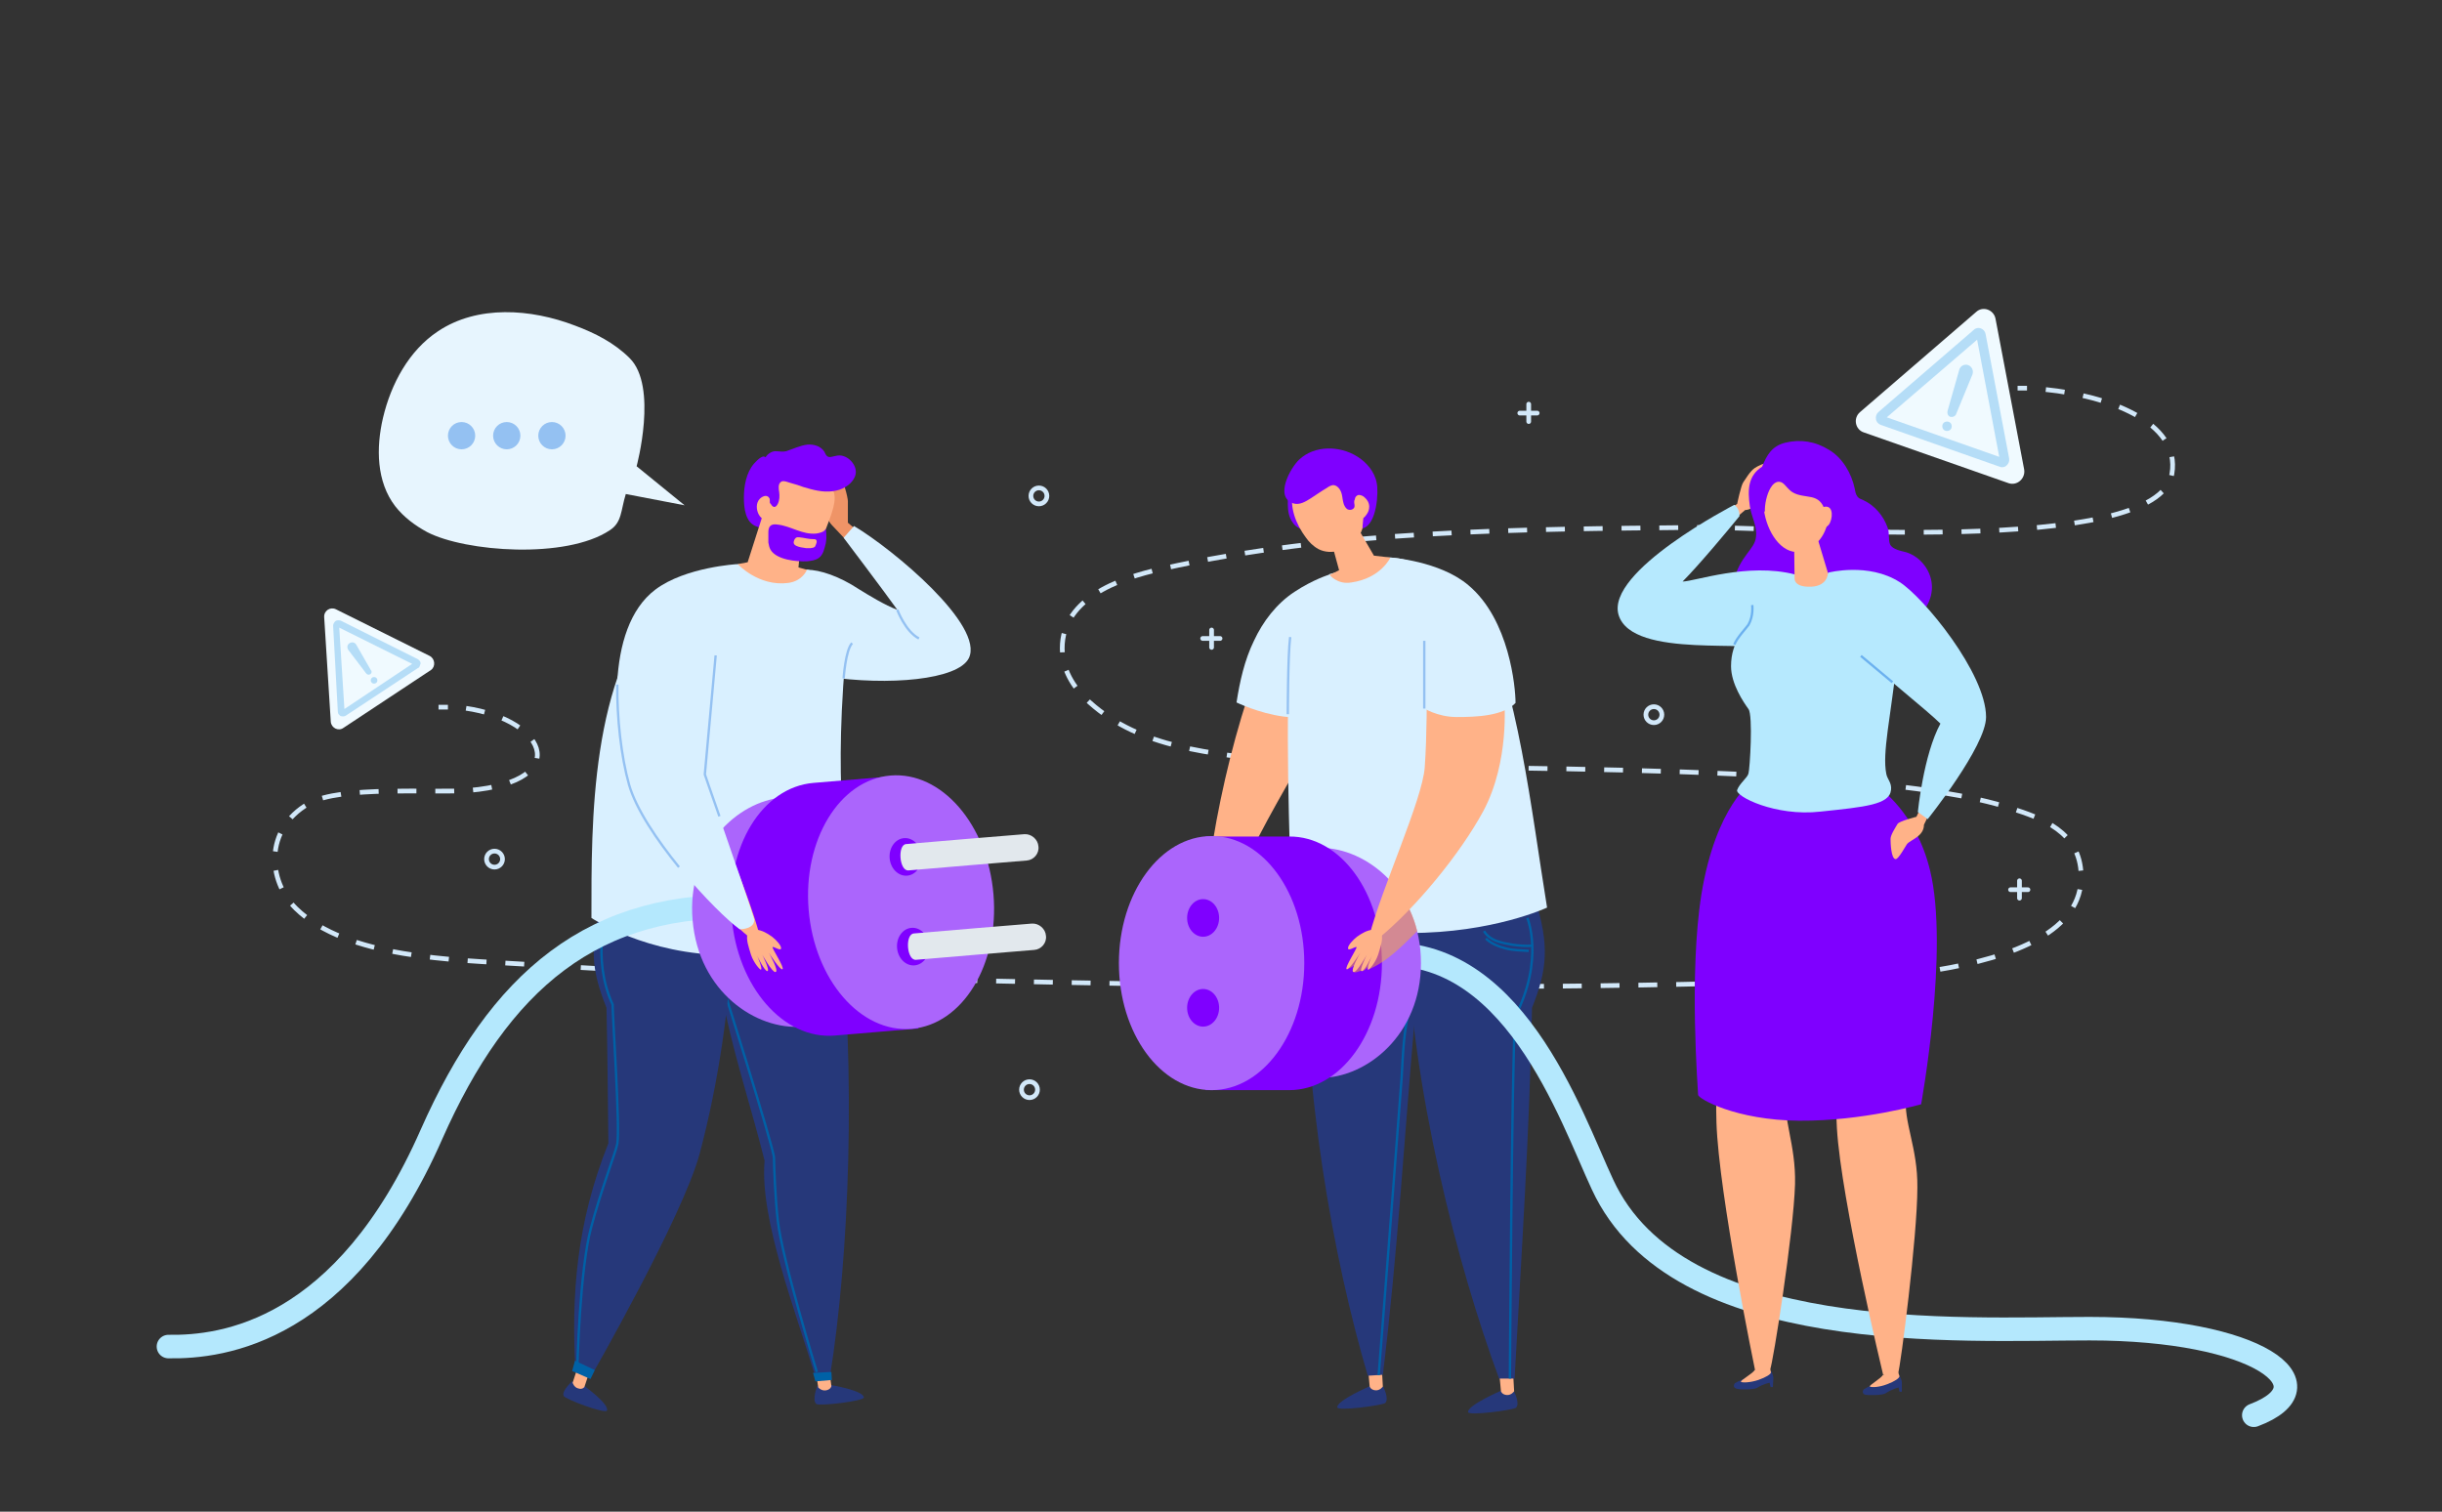 <?xml version="1.0" encoding="utf-8"?>
<!-- Generator: Adobe Illustrator 19.0.0, SVG Export Plug-In . SVG Version: 6.00 Build 0)  -->
<svg version="1.1" id="OBJECTS" xmlns="http://www.w3.org/2000/svg" xmlns:xlink="http://www.w3.org/1999/xlink" x="0px" y="0px"
	 viewBox="0 0 519 321.3" style="enable-background:new 0 0 519 321.3;" xml:space="preserve">
<rect x="0" y="0" width="519" height="321.3" fill="#333333" stroke="none"/>
<style type="text/css">
	.st0{fill:none;stroke:#D2E8F9;stroke-miterlimit:10;}
	.st1{fill:none;stroke:#D2E8F9;stroke-miterlimit:10;stroke-dasharray:4.015,4.015;}
	.st2{fill:#F0FAFF;}
	.st3{fill:#B5DDF7;}
	.st4{fill:none;stroke:#D2E8F9;stroke-linecap:round;stroke-linejoin:round;stroke-miterlimit:10;}
	.st5{fill:#26387A;}
	.st6{fill:#FFB288;}
	.st7{fill:none;stroke:#0061A6;stroke-width:0.5;stroke-miterlimit:10;}
	.st8{fill:#D9F0FF;}
	.st9{fill:none;stroke:#94C1F2;stroke-width:0.5;stroke-miterlimit:10;}
	.st10{fill:none;stroke:#B4E8FD;stroke-width:5;stroke-linecap:round;stroke-linejoin:round;stroke-miterlimit:10;}
	.st11{fill:#AB65FC;}
	.st12{fill:#7F00FF;}
	.st13{opacity:0.5;fill:#FDAE2B;}
	.st14{fill:#0061A6;}
	.st15{fill:#EF9467;}
	.st16{fill:#E2E8ED;}
	.st17{fill:#B6E9FE;}
	.st18{fill:none;stroke:#6CB1EF;stroke-width:0.5;stroke-miterlimit:10;}
	.st19{fill:#E7F5FE;}
	.st20{fill:#94C1F2;}
</style>
<g>
	<g>
		<g>
			<path class="st0" d="M428.8,82.5c0.6,0,1.3,0,2,0"/>
			<path class="st1" d="M434.8,82.8c12.9,1.3,28.7,6.8,26.8,17.9c-2.9,17.8-82.1,11.2-101,11.4c-38,0.4-76.4,0.5-113.7,8.8
				c-9.1,2-22,6.5-21.1,18c0.3,4,2.7,7.7,5.8,10.4c10.9,9.8,26,10.8,40.1,12.5c21.3,2.6,122.6-0.9,155.7,10
				c6.5,2.1,14.7,4.9,14.9,14.2c0.7,23.7-58.1,22.5-75.8,23c-47.1,1.2-94.2,0.7-141.3-0.2c-38.1-0.8-76.2-1.4-114.2-3.9
				c-14.2-0.9-37.3-1.2-48.1-11.8c-6-5.9-6.8-16.8,2.7-22.3c6.7-3.9,26.5-2.2,34.1-2.8c23-2,16-15.9-2.6-17.7"/>
			<path class="st0" d="M95.2,150.3c-0.7,0-1.3,0-2,0"/>
		</g>
	</g>
	<g>
		<path class="st2" d="M430.2,99.8l-6.1-32.1c-0.4-1.9-2.7-2.7-4.1-1.4l-24.7,21.3c-1.5,1.3-1,3.7,0.8,4.3l30.8,10.8
			C428.7,103.3,430.5,101.7,430.2,99.8z"/>
		<g>
			<path class="st3" d="M425.5,99.3c-0.2,0-0.3,0-0.5-0.1l-25.3-8.9c-0.5-0.2-0.9-0.6-1-1.2c-0.1-0.6,0.1-1.1,0.5-1.5l20.3-17.5
				c0.4-0.4,1-0.5,1.5-0.3c0.5,0.2,0.9,0.6,1,1.2l5,26.4c0.1,0.6-0.1,1.1-0.5,1.5C426.2,99.2,425.9,99.3,425.5,99.3z M401,88.7
				l23.9,8.4l-4.7-24.9L401,88.7z"/>
		</g>
		<path class="st3" d="M414.5,88.6L414.5,88.6c-0.5-0.2-0.7-0.7-0.6-1.2l2.5-8.8c0.2-0.8,1.1-1.3,1.9-1l0,0c0.8,0.3,1.2,1.2,0.9,2
			l-3.5,8.5C415.5,88.5,415,88.7,414.5,88.6z"/>
		<circle class="st3" cx="413.8" cy="90.6" r="1"/>
	</g>
	<g>
		<path class="st2" d="M91.3,139.4l-19.9-9.9c-1.2-0.6-2.6,0.3-2.5,1.7l1.4,22.2c0.1,1.3,1.6,2.1,2.7,1.3l18.6-12.3
			C92.6,141.7,92.5,140,91.3,139.4z"/>
		<g>
			<path class="st3" d="M89.1,141.8c-0.1,0.1-0.2,0.2-0.3,0.2l-15.3,10.1c-0.3,0.2-0.7,0.2-1.1,0.1c-0.3-0.2-0.6-0.5-0.6-0.9
				L70.8,133c0-0.4,0.2-0.7,0.5-1c0.3-0.2,0.7-0.2,1.1-0.1l16.4,8.2c0.3,0.2,0.6,0.5,0.6,0.9C89.3,141.3,89.2,141.6,89.1,141.8z
				 M73.2,150.7l14.4-9.6l-15.5-7.7L73.2,150.7z"/>
		</g>
		<path class="st3" d="M78.7,143.3L78.7,143.3c-0.3,0.2-0.7,0.1-0.9-0.2l-3.8-5c-0.3-0.5-0.2-1.1,0.3-1.4l0,0
			c0.5-0.3,1.1-0.2,1.4,0.3l3.1,5.4C79.1,142.7,79,143.1,78.7,143.3z"/>
		<circle class="st3" cx="79.5" cy="144.6" r="0.7"/>
	</g>
	<g>
		<circle class="st0" cx="105.1" cy="182.6" r="1.7"/>
		<circle class="st0" cx="351.5" cy="151.9" r="1.7"/>
		<circle class="st0" cx="220.8" cy="105.4" r="1.7"/>
		<circle class="st0" cx="218.8" cy="231.6" r="1.7"/>
		<g>
			<line class="st4" x1="257.5" y1="133.9" x2="257.5" y2="137.6"/>
			<line class="st4" x1="259.3" y1="135.7" x2="255.6" y2="135.7"/>
		</g>
		<g>
			<line class="st4" x1="324.9" y1="85.9" x2="324.9" y2="89.6"/>
			<line class="st4" x1="326.7" y1="87.8" x2="323" y2="87.8"/>
		</g>
		<g>
			<line class="st4" x1="429.2" y1="187.2" x2="429.2" y2="190.9"/>
			<line class="st4" x1="431" y1="189.1" x2="427.3" y2="189.1"/>
		</g>
	</g>
</g>
<g>
	<g>
		<g>
			<path class="st5" d="M291.2,294.6c0,0-7,3-7,4.5c0,0.9,9.6-0.4,10.2-0.9c0.9-0.9-0.4-3.4-0.4-3.4L291.2,294.6z"/>
			<path class="st6" d="M290.7,290.4l0.4,4.3c0,0,0.2,0.7,1.2,0.8c1,0.1,1.6-0.8,1.6-0.8l-0.3-5.4"/>
			<g>
				<path class="st5" d="M302.9,191.8c2.5,10.2,1.6,15.4-2.1,23.2c-2.3,26-3.8,51.9-6.9,77.2l-3.2,0.2c-7.3-24.7-14-61.5-13.2-95.3"
					/>
			</g>
			<g>
				<path class="st7" d="M301.3,195.3c0.9,2.4,1.2,5.1,1.1,7.6c-0.1,3.9-1.7,7.4-2.7,11.1c-1.4,4.9-1.5,9.8-1.8,14.9
					c-0.6,7.9-1.2,15.8-1.8,23.7c-1,12.9-2,25.7-3,38.6c0,0.4-0.1,0.8-0.1,1.1"/>
			</g>
		</g>
		<g>
			<path class="st5" d="M319,295.6c0,0-7,3-7,4.5c0,0.9,9.6-0.4,10.2-0.9c0.9-0.9-0.4-3.4-0.4-3.4L319,295.6z"/>
			<path class="st6" d="M318.6,291.4l0.4,4.3c0,0,0.2,0.7,1.2,0.8c1,0.1,1.6-0.8,1.6-0.8l-0.3-5.4"/>
			<g>
				<path class="st5" d="M326.2,190.9c3.2,10.1,2.6,15.3-0.6,23.3c-0.5,26.1-2.3,53.3-3.7,78.8h-3.3c-8.9-24.1-18.5-61.4-19.8-95.1"
					/>
			</g>
			<g>
				<path class="st7" d="M324.6,195.1c0,0,3.7,8.7-2.6,21c-0.7,11.6-1.1,76.9-1.1,76.9"/>
				<path class="st7" d="M315.4,197.9c0.6,1,1.6,1.7,2.7,2.1c1.1,0.4,2.2,0.6,3.4,0.8c1.4,0.2,2.8,0.3,4.2,0.2"/>
				<path class="st7" d="M315.8,199.5c1.2,1.1,2.7,1.7,4.3,2.1c1.6,0.4,3.2,0.4,4.8,0.5"/>
			</g>
		</g>
	</g>
	<g>
		<g>
			<path class="st6" d="M288,142.3c-11.1,19.3-23.1,36.9-30.2,58l-2.1-1.1c0.5-19.6,6.9-48.2,15.3-66"/>
		</g>
		<g>
			<path class="st8" d="M282.6,122.1c0,0-3.4,1-7.5,3.7c-3.8,2.5-6.7,6.3-8.6,10.4c-2,4.1-3,8.6-3.7,13.1c0,0,4.7,2.3,10,3
				c5.3,0.7,11,0,11,0"/>
		</g>
	</g>
	<g>
		<g>
			<path class="st8" d="M274.3,133.6c-1.2,20.9-0.3,42.4,0.3,62.8c0,0,7.3,1.9,25,1.9c17.7,0,29.2-5.4,29.2-5.4
				c-3.4-20.9-6.1-46.6-14.5-63.8c0,0-9.5-10.2-18.8-10.6c-1.9-0.1-3.7,0.6-5.5,1.4c-1.3,0.6-7.4,2.1-7.4,2.1L274.3,133.6z"/>
		</g>
		<path class="st9" d="M274.2,135.4c-0.5,4-0.5,16.4-0.5,16.4"/>
	</g>
	<g>
		<path class="st10" d="M291.8,203c29.6-3.3,42,34.3,48.8,48.8c15.9,34.4,76.1,30.6,103.5,30.6c35.9,0,51.7,12.1,34.9,18.4"/>
		<path class="st11" d="M302,204.7c0,15.2-11.5,24.4-21.4,24.4h-16.2v-48.9h16.2C290.5,180.2,302,189.4,302,204.7z"/>
		<path class="st12" d="M293.7,204.7c0,14.9-8.8,27-19.7,27h-17.8v-53.9H274C284.9,177.7,293.7,189.8,293.7,204.7z"/>
		<path class="st13" d="M297.7,189.9c-3.9,5.3-7.6,10.6-11.3,16c0.5-0.1,1-0.4,1.4-0.7c0,0.4-0.6,1.1-0.1,1.4
			c0.6,0.3,1.2-0.4,1.8-0.2c0.6-0.1,1.1-0.8,1.5-1.2c-0.2,0.4-0.2,0.7-0.3,0.9c3.9-1.5,7.5-5.2,10.5-8.2
			C300.5,194.9,299.2,192.2,297.7,189.9z"/>
		<ellipse class="st11" cx="257.5" cy="204.7" rx="19.7" ry="27"/>
		<g>
			<g>
				<ellipse class="st12" cx="255.7" cy="214.2" rx="3.4" ry="4"/>
			</g>
			<g>
				<ellipse class="st12" cx="255.7" cy="195.1" rx="3.4" ry="4"/>
			</g>
		</g>
	</g>
	<g>
		<g>
			<path class="st6" d="M319.7,149c0,0,1.2,12.7-4.4,23.3c-4.9,9.1-14.5,20.8-22.4,27.2l-1.9-0.5c2.7-10.4,11.3-29,11.8-35.9
				c0.5-6.9,0.4-15,0.5-18.9"/>
		</g>
		<path class="st8" d="M295.5,118.5c0,0,10.5,0.7,16.6,5.9c8.7,7.3,10,21.7,10,25c-2.6,2.8-8.4,3-12.5,3c-4.2,0-7.2-2-7.2-2
			l-0.9-15.8"/>
		<g>
			<path class="st6" d="M291.8,197.6c-1.2,0.1-2.3,0.7-3.4,1.5c-0.9,0.7-2,1.9-1.9,2.5c0.1,0.6,1.6-0.5,1.8-0.3
				c0.2,0.2-2.6,4.4-2.1,4.7c0.5,0.3,2.9-3.5,2.9-3.5s-2.3,4-1.4,4.1c0.7,0.1,2.8-3.7,2.8-3.7s-1.7,3.4-1.1,3.5
				c0.6,0.1,2.2-3.3,2.2-3.3s-1.3,2.9-0.8,3c0.2,0,1.5-1.4,2.1-3.2c0.5-1.7,1.1-3.2,0.7-4.6"/>
		</g>
		<line class="st9" x1="302.7" y1="136.2" x2="302.7" y2="150.6"/>
	</g>
	<g>
		<g>
			<path class="st12" d="M273.8,105.2c-0.1,0.6-0.1,1.3-0.1,1.9c0,1.4,0.2,2.8,1,3.9c0.5,0.8,1.3,1.3,2.2,1.6
				c0.6,0.2,1.5,0.1,1.7-0.5c0.1-0.2,0.1-0.5,0.1-0.7c0-2.3-0.5-4.6-1.3-6.8"/>
		</g>
		<g>
			<path class="st6" d="M289.6,106.5c-0.9-3.5-3.7-8.4-8.3-7.4c-2.9,0.6-5.5,2.6-6.4,5.3c-1,3.3,0.6,7.1,2.6,9.8
				c0.7,1,1.6,1.9,2.7,2.5c2.7,1.4,6.3,0.2,8.1-2S290.3,109.3,289.6,106.5z"/>
		</g>
		<path class="st6" d="M283.1,115.7l1.5,5.5l-2,1c0,0,1.6,2.1,4.6,1.6c6.3-0.9,8.3-5.3,8.3-5.3l-3.5-0.4l-3.9-6.7"/>
		<g>
			<path class="st12" d="M292.6,102.7c-0.4-2.4-2.2-4.5-4.2-5.7c-3.7-2.3-9-2.4-12.3,0.7c-1.9,1.8-5.3,8-1.2,9.3
				c1.3,0.4,2.6-0.4,3.7-1.1c1.1-0.7,2.2-1.5,3.4-2.2c0.4-0.3,0.8-0.5,1.3-0.6c0.8,0,1.4,0.7,1.7,1.4c0.3,0.7,0.3,1.6,0.5,2.3
				c0.1,0.5,0.4,1.1,0.8,1.4c0.5,0.3,1.2,0.2,1.5-0.3c0.2-0.4,0-0.8,0-1.2c0-0.4,0.2-0.9,0.6-0.8c0.1,0,0.3,0.1,0.4,0.2
				c1,0.8,0.7,2.3,1,3.5c0,0.2-0.3,2.6-0.2,2.7C292.7,111.5,293,104.4,292.6,102.7z"/>
		</g>
		<g>
			<path class="st6" d="M288,106.1c-0.1-0.4,0.4-0.9,0.8-0.9c0.4,0,0.9,0.2,1.2,0.5c0.6,0.5,1,1.2,1,2c0,0.6-0.2,1.2-0.6,1.7
				c-0.2,0.3-0.5,0.7-0.9,0.8c-0.5,0.2-1.1-0.1-1.4-0.4"/>
		</g>
	</g>
</g>
<g>
	<g>
		<g>
			<path class="st5" d="M176.7,294.4c0,0,6.7,1.1,6.9,2.6c0.1,0.8-9.5,1.9-10.1,1.4c-1-0.8,0.2-3.8,0.2-3.8L176.7,294.4z"/>
			<path class="st6" d="M176.1,290.3l0.6,4.3c0,0-0.1,0.7-1.1,0.9c-1,0.2-1.7-0.6-1.7-0.6l-0.8-5.3"/>
			<g>
				<path class="st5" d="M150.9,193.1c-1.2,10.5-1.3,15.5,3.4,22.7c2.2,10.1,5.6,20.5,8.2,30.9c-1.1,12.4,6.7,32.2,10.9,46.3l3-0.5
					c4.1-25.4,5.6-64.4,1.9-98.5"/>
			</g>
			<path class="st7" d="M152.9,207.3c0,0,11.6,36.8,11.6,38.8s0.3,8.9,0.8,13.3c0.9,8.2,8.3,32.2,8.3,32.2"/>
			<polygon class="st14" points="173.3,293.6 172.8,291.8 176.7,291.6 176.8,293.3 			"/>
		</g>
		<g>
			<path class="st5" d="M124.2,294.6c0,0,5.3,3.8,4.8,5.2c-0.3,0.8-8.9-2.4-9.2-3.1c-0.5-1.1,1.8-3.1,1.8-3.1L124.2,294.6z"/>
			<path class="st6" d="M125.5,290.9l-1.3,3.9c0,0-0.4,0.6-1.3,0.3c-0.9-0.2-1.2-1.2-1.2-1.2l1.6-4.9"/>
			<g>
				<path class="st5" d="M128.3,190.9c-3.2,10.1-2.6,15.3,0.6,23.3c0.2,9.5,0.3,19.2,0.4,28.8c-6.8,17-7.9,32.2-7,48.4l3.3,1.2
					c0,0,19.5-34,23.1-47.4c4.1-15.4,6.4-31.9,7.1-47.3"/>
			</g>
			<path class="st7" d="M129.1,193.1c0,0-3.5,10.4,1.1,20.4c0,2.8,1.6,26,1,29.6c-0.3,1.7-3.5,9.9-5.6,17.9
				c-2.4,8.8-2.9,29.7-2.9,29.7"/>
			<polygon class="st14" points="121.6,291.4 122.2,289.2 126.4,291.2 125.5,293.1 			"/>
		</g>
	</g>
	<g>
		<path class="st15" d="M182.8,113.3l-2.6-2.2c0,0,0-3.9,0-4.6s-1-5-1.9-5c-0.9,0-1.1-1.1-1.5-0.6c-0.4,0.4,0.4,5.3,0,5.7
			s-0.8-2.3-1.2-2c-0.3,0.3-0.4,2.3-0.4,3.3c0,1,0.8,2.9,1.6,3.7c0.8,0.8,4.3,4.6,4.3,4.6L182.8,113.3z"/>
		<g>
			<path class="st8" d="M181.5,111.8l-2.2,2.5c0,0,8.7,11.5,11.4,15.3c-2.5-0.9-6.1-3.1-8.2-4.4c-4.1-2.7-8.2-4.1-11-4.1
				c-6,0-2.9,19.8,4.1,22.7c13.2,2,28,0.7,30.3-3.9C209.3,133,189.9,116.8,181.5,111.8z"/>
		</g>
		<path class="st9" d="M190.7,129.6c0,0,1.7,4.6,4.6,6.1"/>
	</g>
	<g>
		<g>
			<path class="st8" d="M141.2,126.3c-15.8,17.7-15.5,48.1-15.5,68.8c0,0,11.6,7.9,29.2,7.9c17.7,0,25-4.4,25-4.4
				c0.5-20.9-3.2-30,0.3-64.6c0,0-5.6-12.9-8.6-12.9c-3,0-14.8-1.2-14.8-1.2L141.2,126.3z"/>
		</g>
		<path class="st9" d="M179.3,144.2c0,0,0.4-6.1,1.8-7.5"/>
	</g>
	<g>
		<path class="st6" d="M162,106.7c0.6-3.6,3.1-8.7,7.8-8.1c2.9,0.4,5.2,2.4,6.8,4.8c1.4,2,0.9,4-1.1,9.1c-0.6,1.1-2,2.9-3.1,3.6
			c-2.5,1.6-6.2,0.8-8.2-1.3S161.5,109.5,162,106.7z"/>
	</g>
	<g>
		<path class="st12" d="M162.6,106.2c0.7-0.1,0-0.5,0.3,0.1c0.2,0.4,0.2,0.5,0.6,0.6c0.4,0.1,0.4,0.5,0.7,0.7
			c0.5,0.4,0.9-0.1,1.1-0.5c0.4-0.8,0.4-1.7,0.3-2.5c-0.1-0.7-0.3-1.7,0.4-2.2c0.5-0.4,1.7,0.2,2.2,0.3c0.8,0.2,1.7,0.5,2.5,0.8
			c2,0.6,4.1,1.2,6.3,0.9c1.8-0.2,3.8-1.2,4.6-2.9c1.1-2.1-1.1-4.7-3.2-4.7c-0.6,0-1.1,0.2-1.7,0.3c-0.2,0-0.4,0.1-0.6,0
			c-0.5-0.1-0.7-0.7-0.9-1.1c-0.8-1.2-2.2-1.6-3.6-1.5c-1.6,0.2-3,0.9-4.5,1.4c-0.8,0.2-1.5,0-2.3,0c-0.8,0-1.7,0.6-2.1,1.3
			c-0.7-0.7-2.1,1-2.5,1.4c-1.6,1.9-2.1,4.7-2.1,7.2c0,2.1,0.3,5.3,2.7,6.1c1,0.4,1.6,0.6,1.7-0.4c-0.4-0.9-0.5-2.8-0.6-3.6
			c-0.1-0.8,0.1-1.7,0.9-2"/>
	</g>
	<path class="st6" d="M170.2,115.2l-0.5,5.4l1.8,0.5c0,0-0.9,2.4-4,2.8c-6.3,0.8-10.7-4-10.7-4l2.1-0.4l3.2-10"/>
	<g>
		<path class="st6" d="M163.6,106.2c0-0.4-0.4-0.8-0.9-0.8c-0.4,0-0.9,0.3-1.2,0.6c-1.8,1.8,0.5,6,2.2,3.8"/>
	</g>
	<g>
		<path class="st12" d="M175.5,112.4c-0.3,0.7-1.4,0.9-2,1c-3,0.3-5.4-1.6-8.2-1.9c-0.6-0.1-1.2-0.1-1.6,0.3c-0.4,0.4-0.4,1-0.4,1.5
			c0,0.7,0,1.3,0,2c0.1,0.6,0.2,1.1,0.5,1.6c1.3,2.1,5.5,2.5,7.7,2.4c0.9-0.1,1.8-0.2,2.5-0.7c1-0.7,1.2-2,1.5-3.1
			C175.8,113.9,175.5,112.4,175.5,112.4z"/>
	</g>
	<g>
		<path class="st6" d="M173.4,114.7c-0.1-0.1-0.2-0.1-0.3-0.1c-1.4,0-2.1-0.3-3.2-0.4c-0.2,0-0.4,0-0.5,0c-0.4,0.1-0.6,0.5-0.7,0.9
			c-0.1,0.4,0.1,0.7,0.5,0.9c0.6,0.3,1.4,0.4,2.1,0.5c0.6,0,1.4,0.1,1.9-0.3C173.4,115.8,173.8,115,173.4,114.7z"/>
	</g>
	<g>
		<path class="st10" d="M160.4,192.8c-34.4-1.8-54.4,16-68.7,48.3c-18.5,42-44.3,45.3-55.9,45.1"/>
		<path class="st11" d="M147.2,195.6c1.3,15.2,13.5,23.4,23.3,22.6l16.1-1.3l-4.1-48.7l-16.1,1.3
			C156.6,170.3,145.9,180.4,147.2,195.6z"/>
		<path class="st12" d="M155.5,194.9c1.2,14.8,11,26.1,21.9,25.2l17.8-1.5l-4.5-53.7l-17.8,1.5C162,167.3,154.2,180,155.5,194.9z"/>
		
			<ellipse transform="matrix(-0.997 8.312135e-002 -8.312135e-002 -0.997 398.48 367.149)" class="st11" cx="191.6" cy="191.9" rx="19.7" ry="27"/>
		<g>
			<g>
				
					<ellipse transform="matrix(-0.997 8.313130e-002 -8.313130e-002 -0.997 404.288 385.655)" class="st12" cx="194.1" cy="201.2" rx="3.4" ry="4"/>
			</g>
			<g>
				
					<ellipse transform="matrix(-0.997 8.311658e-002 -8.311658e-002 -0.997 399.533 347.78)" class="st12" cx="192.5" cy="182.2" rx="3.4" ry="4"/>
			</g>
		</g>
		<g>
			<path class="st16" d="M193.1,185c2-0.2,25.1-2.1,25.1-2.1c1.5-0.1,2.7-1.5,2.5-3l0,0c-0.1-1.5-1.5-2.7-3-2.6
				c0,0-23.2,1.9-25.1,2.1C190.7,179.5,191.1,185.2,193.1,185z"/>
			<path class="st16" d="M194.7,204c2-0.2,25.1-2.1,25.1-2.1c1.5-0.1,2.7-1.5,2.5-3l0,0c-0.1-1.5-1.5-2.7-3-2.6
				c0,0-23.2,1.9-25.1,2.1C192.3,198.6,192.7,204.2,194.7,204z"/>
		</g>
	</g>
	<g>
		<g>
			<path class="st6" d="M132.8,149c0,0-1.2,12.7,4.4,23.3c4.9,9.1,14.5,20.8,22.4,27.2l1.9-0.5c-2.7-10.4-11.3-29-11.8-35.9
				c-0.5-6.9-0.4-15-0.5-18.9"/>
		</g>
		<path class="st8" d="M156.7,119.9c0,0-11,0.6-17.4,5.4c-11,8.3-8.8,30.6-5.6,41.5c3.2,10.9,18.6,27.2,23.5,30.7
			c0.8,0,3.2-0.2,3.1-2.1c-2.7-8.5-10.6-30.8-10.6-30.8l1.2-30.1"/>
		<g>
			<path class="st6" d="M160.7,197.6c1.2,0.1,2.3,0.7,3.4,1.5c0.9,0.7,2,1.9,1.9,2.5c-0.1,0.6-1.6-0.5-1.8-0.3
				c-0.2,0.2,2.6,4.4,2.1,4.7c-0.5,0.3-2.9-3.5-2.9-3.5s2.3,4,1.4,4.1c-0.7,0.1-2.8-3.7-2.8-3.7s1.7,3.4,1.1,3.5
				c-0.6,0.1-2.2-3.3-2.2-3.3s1.3,2.9,0.8,3c-0.2,0-1.5-1.4-2.1-3.2c-0.5-1.7-1.1-3.2-0.7-4.6"/>
		</g>
		<path class="st9" d="M152.9,173.5c-1.8-5.1-3.1-8.9-3.1-8.9l2.3-25.3"/>
		<path class="st9" d="M131.2,145.5c-0.1,6.9,0.8,15.3,2.5,21.3c1.5,5.2,5.9,11.7,10.6,17.5"/>
	</g>
</g>
<g>
	<path class="st6" d="M367.4,108.3l1.8-1.2c0,0,0.8-3.9,1.3-4.6c0.5-0.7,1.4-2.3,2.4-3c0.4-0.3,2.4-1.4,2.9-0.9
		c0.2,0.2-0.6,2.5-1,2.9c-0.4,0.4-1.5,2.1-1.3,2.6c0.2,0.5,1.1-0.6,1.3-0.9c0.2-0.2,0.5-0.5,0.6-0.2c0.2,0.5-0.8,3.2-1.6,3.9
		c-0.8,0.8-2,1.5-2.9,1.5l-2.8,2.4"/>
	<g>
		<path class="st12" d="M388.7,95.6c2.9,1.7,4.8,5,5.5,8.3c0.1,0.6,0.2,1.2,0.6,1.7c0.3,0.4,0.8,0.5,1.2,0.7
			c2.4,1.1,4.3,3.3,5.2,5.9c0.4,1.1,0.1,2.6,0.5,3.5c0.5,1.1,2.4,1.4,3.5,1.7c3.1,1,5.4,4.1,5.4,7.4c0,3.3-2.2,6.4-5.2,7.5
			c0.8,1.2,0.9,2.7,0.6,4.1c-0.4,1.4-1.2,2.6-2.2,3.6c-3.9,4.4-9.9,6.7-15.7,6.5c-1.7-0.1-3.4-0.4-4.9-1c-1.8-0.7-3.3-1.9-4.8-3.1
			c-1.8-1.4-3.6-3-4.6-5.1c-1-2.1-0.9-4.8,0.7-6.5c-1.9,0.4-3.9-0.6-5-2.3c-1.1-1.6-1.3-3.7-0.8-5.6c0.4-1.9,1.4-3.6,2.6-5.2
			c0.8-1.1,1.8-2.2,1.9-3.6c0.3-2.3-1-4.3-1.3-6.5c-0.5-3.5-0.4-6.5,2.6-8.4c1-2.5,2.1-4.4,4.9-5.1
			C382.6,93.3,385.8,93.8,388.7,95.6z"/>
	</g>
	<path class="st17" d="M381.5,122.1c-10-2.6-21.4,1.5-23.9,1.5c3.5-3.5,9.9-11.2,12.1-13.9c0-1.8-1.1-2.4-1.1-2.4
		s-27.4,14.1-24.6,23.4c2.9,9.6,29.7,4.9,31.8,7.7"/>
	<g>
		<path class="st6" d="M383.5,211.9c0,0.8-3.6,18.4-3.9,20.3c-0.8,5.5,2.1,11,1.9,19.5c-0.3,10.3-4.7,38.2-5.3,39.4
			c-0.6,1.2-3.2,0.1-3.2,0.1s-7.7-37.3-8.2-52.6c-0.4-12.6,1.5-39.8,1.5-39.8"/>
		<path class="st5" d="M376.5,291.5c0,0,0.4,0.9,0.4,1.4c-0.1,1.2-0.1,1.9-0.1,1.9l-0.5,0l-0.2-0.9c0,0-1.3,0.2-2.7,1.1
			c-0.7,0.4-4,0.4-4.5,0.1c-0.6-0.3-0.4-0.8-0.2-1.1c0.2-0.2,3.8-1.8,3.8-1.8"/>
		<path class="st6" d="M372.9,291.2c-0.3,0.7-3.1,2.2-2.9,2.5c0.3,0.2,1.9,0.2,3.7-0.4c1.7-0.6,2.6-1.2,2.7-1.6l-0.3-1.2"/>
	</g>
	<g>
		<path class="st6" d="M408.3,212.6c0,0.8-3,18.5-3.2,20.4c-0.6,5.5,2.5,10.9,2.4,19.4c0,10.4-3.6,38.3-4.1,39.5
			c-0.5,1.2-3.2,0.2-3.2,0.2s-8.9-37-9.8-52.3c-0.7-12.6,0.3-39.8,0.3-39.8"/>
		<path class="st5" d="M403.7,292.4c0,0,0.5,0.9,0.5,1.4c0,1.2,0,2,0,2l-0.5,0l-0.2-0.9c0,0-1.3,0.3-2.7,1.2c-0.6,0.5-4,0.5-4.5,0.3
			c-0.6-0.3-0.4-0.8-0.2-1.1c0.2-0.2,3.7-1.9,3.7-1.9"/>
		<path class="st6" d="M400.2,292.2c-0.3,0.7-3.1,2.3-2.8,2.5c0.3,0.2,1.9,0.2,3.7-0.5c1.6-0.6,2.6-1.3,2.6-1.7l-0.4-1.2"/>
	</g>
	<path class="st12" d="M399.3,167.4c0,0,7.9,5.2,10.9,17.6c4.1,16.8-1.9,49.7-1.9,49.7s-12.4,3.6-25.9,3.5
		c-13.5-0.1-21.5-4.7-21.5-5.5c0-0.8-2-25.7,0.7-42.6c3.1-19,10.9-24.1,10.9-24.1"/>
	<g>
		<g>
			<path class="st17" d="M388.6,121.8c1.2-0.5,4.4,0.7,10.4,2.9c2.6,2.8,3.8,9.1,4.3,14.6c-1.5,13.4-3.3,20.7-2.4,25.2
				c0.2,1.1,1.2,1.9,1,3.4c-0.3,3.1-5.4,3.6-15,4.6c-9.6,1.1-18.2-3.3-17.7-4.6c0.5-1.4,2.2-2.6,2.4-3.5c0.3-0.9,1-12.4,0-13.7
				c-1-1.4-3.7-5.3-3.7-9.1c0-5.4,3-7.8,4.9-10.7c3.2-4.9,5.7-8,8.8-8.8C386.5,120.9,388.6,121.8,388.6,121.8z"/>
		</g>
		<path class="st18" d="M372.4,128.6c0,0,0.3,2.3-0.8,4.2c-0.4,0.6-2.5,2.8-3,4.2"/>
	</g>
	<g>
		<path class="st6" d="M386.3,115.2c2.6-2.6,3-7.5,1.8-10.9c-1.3-3.8-6.7-6.6-10.4-4.2C370.5,104.8,377.8,123.6,386.3,115.2z"/>
	</g>
	<path class="st6" d="M381.3,114.8l0.1,8c0,0-0.3,1.8,2.8,1.9c4.3,0.2,4.3-2.9,4.3-2.9l-2.5-8.3"/>
	<g>
		<path class="st12" d="M384.5,96.6c-0.9-0.6-1.8-0.6-2.7-0.1c-0.6,0.3-1,0.9-1.5,1.1c-0.4,0.2-0.9,0.2-1.4,0.3
			c-2.1,0.6-4.1,2.2-4.9,4.2c-0.9,2-0.6,5.3,1.1,6.7c-0.1-1.5,0.4-3.8,1.2-5.1c0.4-0.7,1.1-1.4,1.9-1.3c0.9,0.1,1.4,1.1,2.1,1.7
			c1,1,2.4,1.2,3.7,1.4c1.5,0.2,2.6,0.5,3.4,1.9c0.3,0.6,0.5,1.3,0.7,2c0.2,0.8,0.4,1.6,0.5,2.5c0,0.5,0,1.1,0.2,1.6
			c0.3,1,1.3,1.6,2.3,1.9c0.8,0.3,2,0.5,2.5-0.4c0.4-0.7,0.7-1.7,0.9-2.5c0.5-2.7-0.4-5.5-1.9-7.8c-1.6-2.5-3.9-4.2-5.9-6.4
			C385.8,97.7,385.2,97,384.5,96.6z"/>
	</g>
	<g>
		<path class="st6" d="M386.6,109c0.2-0.6,0.6-1.2,1.2-1.3c2-0.3,1.7,2.7,0.9,3.8c-0.5,0.6-1.7,1.4-2.2-0.3"/>
	</g>
	<g>
		<path class="st6" d="M408.3,171.5l-1,2.1c0,0-3.6,0.9-4,1.5c-0.6,1-1.5,2.4-1.5,3.2c0,0.8,0.1,4.3,1.1,4.3c0.6,0,2.1-2.8,2.4-3.2
			c0.7-0.9,3.6-1.6,3.6-4.1l1.8-3.7"/>
		<path class="st17" d="M388.6,121.7c0,0,8.5-2.2,15.1,2c5.1,3.2,18.4,19.4,18.4,28.7c0,6.2-12.4,21.7-12.4,21.7l-2.1-1.5
			c0,0,1.2-12.2,4.8-18.8c-2.7-2.7-13-10.9-15.6-13.5"/>
		<path class="st18" d="M395.5,139.4c1.9,1.6,6.7,5.6,6.7,5.6"/>
	</g>
</g>
<g>
	<g>
		<path class="st19" d="M145.5,107.4l-10.2-8.3c0,0,4.6-17-1.5-23c-3.2-3.2-7.3-5.3-11.6-6.9c-9.4-3.6-20.7-4.4-29.1,1.2
			c-6.2,4.1-10,11.2-11.7,18.4c-1.5,6.4-1.4,13.6,2.6,18.8c1.8,2.3,4.2,4.1,6.8,5.5c8.1,4.2,29.5,5.8,38.8-0.4
			c2.6-1.7,2.3-4.1,3.4-7.7L145.5,107.4z"/>
	</g>
</g>
<g>
	<circle class="st20" cx="98.1" cy="92.6" r="2.9"/>
	<circle class="st20" cx="107.7" cy="92.6" r="2.9"/>
	<circle class="st20" cx="117.3" cy="92.6" r="2.9"/>
</g>
</svg>
